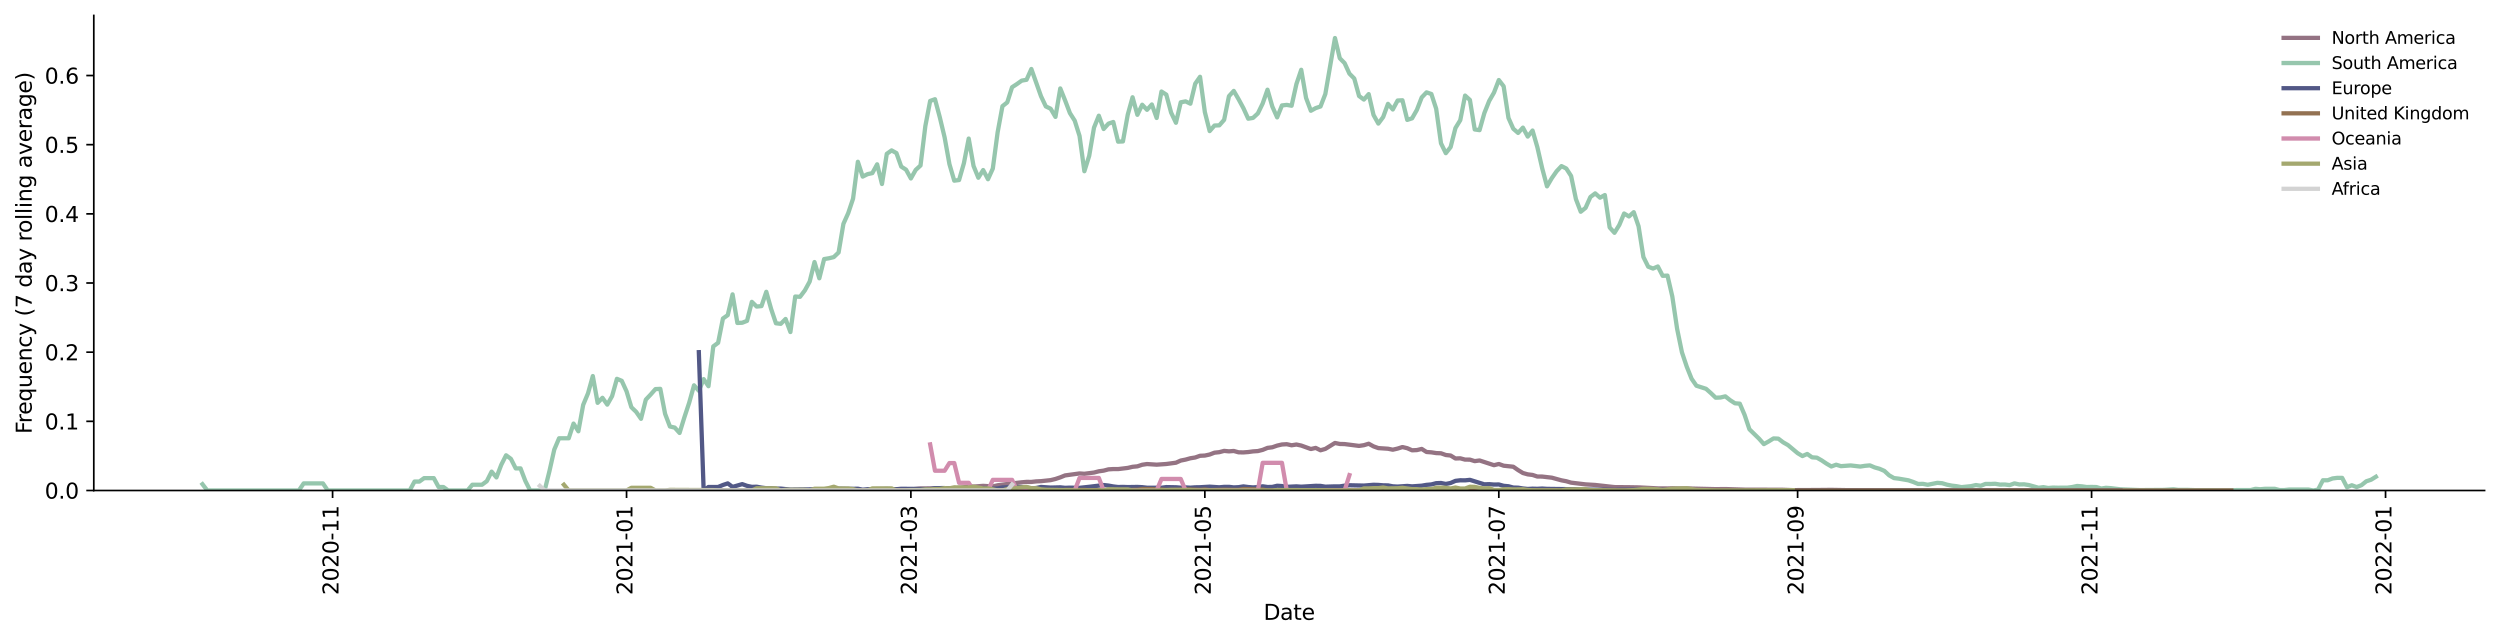 <?xml version="1.0" encoding="utf-8" standalone="no"?>
<!DOCTYPE svg PUBLIC "-//W3C//DTD SVG 1.1//EN"
  "http://www.w3.org/Graphics/SVG/1.1/DTD/svg11.dtd">
<svg height="298.621pt" version="1.1" viewBox="0 0 1166.981 298.621" width="1166.981pt" xmlns="http://www.w3.org/2000/svg" xmlns:xlink="http://www.w3.org/1999/xlink">
 <defs>
  <style type="text/css">*{stroke-linecap:butt;stroke-linejoin:round;}</style>
 </defs>
 <g id="figure_1">
  <g id="patch_1">
   <path d="M 0 298.621 
L 1166.981 298.621 
L 1166.981 0 
L 0 0 
z
" style="fill:#ffffff;"/>
  </g>
  <g id="axes_1">
   <g id="patch_2">
    <path d="M 43.781 228.96 
L 1159.781 228.96 
L 1159.781 7.2 
L 43.781 7.2 
z
" style="fill:#ffffff;"/>
   </g>
   <g id="matplotlib.axis_1">
    <g id="xtick_1">
     <g id="line2d_1">
      <defs>
       <path d="M 0 0 
L 0 3.5 
" id="mffbb70039f" style="stroke:#000000;stroke-width:0.8;"/>
      </defs>
      <g>
       <use style="stroke:#000000;stroke-width:0.8;" x="155.246" xlink:href="#mffbb70039f" y="228.96"/>
      </g>
     </g>
     <g id="text_1">
      <!-- 2020-11 -->
      <g transform="translate(158.006 277.743)rotate(-90)scale(0.1 -0.1)">
       <defs>
        <path d="M 1228 531 
L 3431 531 
L 3431 0 
L 469 0 
L 469 531 
Q 828 903 1448 1529 
Q 2069 2156 2228 2338 
Q 2531 2678 2651 2914 
Q 2772 3150 2772 3378 
Q 2772 3750 2511 3984 
Q 2250 4219 1831 4219 
Q 1534 4219 1204 4116 
Q 875 4013 500 3803 
L 500 4441 
Q 881 4594 1212 4672 
Q 1544 4750 1819 4750 
Q 2544 4750 2975 4387 
Q 3406 4025 3406 3419 
Q 3406 3131 3298 2873 
Q 3191 2616 2906 2266 
Q 2828 2175 2409 1742 
Q 1991 1309 1228 531 
z
" id="DejaVuSans-32" transform="scale(0.016)"/>
        <path d="M 2034 4250 
Q 1547 4250 1301 3770 
Q 1056 3291 1056 2328 
Q 1056 1369 1301 889 
Q 1547 409 2034 409 
Q 2525 409 2770 889 
Q 3016 1369 3016 2328 
Q 3016 3291 2770 3770 
Q 2525 4250 2034 4250 
z
M 2034 4750 
Q 2819 4750 3233 4129 
Q 3647 3509 3647 2328 
Q 3647 1150 3233 529 
Q 2819 -91 2034 -91 
Q 1250 -91 836 529 
Q 422 1150 422 2328 
Q 422 3509 836 4129 
Q 1250 4750 2034 4750 
z
" id="DejaVuSans-30" transform="scale(0.016)"/>
        <path d="M 313 2009 
L 1997 2009 
L 1997 1497 
L 313 1497 
L 313 2009 
z
" id="DejaVuSans-2d" transform="scale(0.016)"/>
        <path d="M 794 531 
L 1825 531 
L 1825 4091 
L 703 3866 
L 703 4441 
L 1819 4666 
L 2450 4666 
L 2450 531 
L 3481 531 
L 3481 0 
L 794 0 
L 794 531 
z
" id="DejaVuSans-31" transform="scale(0.016)"/>
       </defs>
       <use xlink:href="#DejaVuSans-32"/>
       <use x="63.623" xlink:href="#DejaVuSans-30"/>
       <use x="127.246" xlink:href="#DejaVuSans-32"/>
       <use x="190.869" xlink:href="#DejaVuSans-30"/>
       <use x="254.492" xlink:href="#DejaVuSans-2d"/>
       <use x="290.576" xlink:href="#DejaVuSans-31"/>
       <use x="354.199" xlink:href="#DejaVuSans-31"/>
      </g>
     </g>
    </g>
    <g id="xtick_2">
     <g id="line2d_2">
      <g>
       <use style="stroke:#000000;stroke-width:0.8;" x="292.469" xlink:href="#mffbb70039f" y="228.96"/>
      </g>
     </g>
     <g id="text_2">
      <!-- 2021-01 -->
      <g transform="translate(295.228 277.743)rotate(-90)scale(0.1 -0.1)">
       <use xlink:href="#DejaVuSans-32"/>
       <use x="63.623" xlink:href="#DejaVuSans-30"/>
       <use x="127.246" xlink:href="#DejaVuSans-32"/>
       <use x="190.869" xlink:href="#DejaVuSans-31"/>
       <use x="254.492" xlink:href="#DejaVuSans-2d"/>
       <use x="290.576" xlink:href="#DejaVuSans-30"/>
       <use x="354.199" xlink:href="#DejaVuSans-31"/>
      </g>
     </g>
    </g>
    <g id="xtick_3">
     <g id="line2d_3">
      <g>
       <use style="stroke:#000000;stroke-width:0.8;" x="425.192" xlink:href="#mffbb70039f" y="228.96"/>
      </g>
     </g>
     <g id="text_3">
      <!-- 2021-03 -->
      <g transform="translate(427.951 277.743)rotate(-90)scale(0.1 -0.1)">
       <defs>
        <path d="M 2597 2516 
Q 3050 2419 3304 2112 
Q 3559 1806 3559 1356 
Q 3559 666 3084 287 
Q 2609 -91 1734 -91 
Q 1441 -91 1130 -33 
Q 819 25 488 141 
L 488 750 
Q 750 597 1062 519 
Q 1375 441 1716 441 
Q 2309 441 2620 675 
Q 2931 909 2931 1356 
Q 2931 1769 2642 2001 
Q 2353 2234 1838 2234 
L 1294 2234 
L 1294 2753 
L 1863 2753 
Q 2328 2753 2575 2939 
Q 2822 3125 2822 3475 
Q 2822 3834 2567 4026 
Q 2313 4219 1838 4219 
Q 1578 4219 1281 4162 
Q 984 4106 628 3988 
L 628 4550 
Q 988 4650 1302 4700 
Q 1616 4750 1894 4750 
Q 2613 4750 3031 4423 
Q 3450 4097 3450 3541 
Q 3450 3153 3228 2886 
Q 3006 2619 2597 2516 
z
" id="DejaVuSans-33" transform="scale(0.016)"/>
       </defs>
       <use xlink:href="#DejaVuSans-32"/>
       <use x="63.623" xlink:href="#DejaVuSans-30"/>
       <use x="127.246" xlink:href="#DejaVuSans-32"/>
       <use x="190.869" xlink:href="#DejaVuSans-31"/>
       <use x="254.492" xlink:href="#DejaVuSans-2d"/>
       <use x="290.576" xlink:href="#DejaVuSans-30"/>
       <use x="354.199" xlink:href="#DejaVuSans-33"/>
      </g>
     </g>
    </g>
    <g id="xtick_4">
     <g id="line2d_4">
      <g>
       <use style="stroke:#000000;stroke-width:0.8;" x="562.414" xlink:href="#mffbb70039f" y="228.96"/>
      </g>
     </g>
     <g id="text_4">
      <!-- 2021-05 -->
      <g transform="translate(565.174 277.743)rotate(-90)scale(0.1 -0.1)">
       <defs>
        <path d="M 691 4666 
L 3169 4666 
L 3169 4134 
L 1269 4134 
L 1269 2991 
Q 1406 3038 1543 3061 
Q 1681 3084 1819 3084 
Q 2600 3084 3056 2656 
Q 3513 2228 3513 1497 
Q 3513 744 3044 326 
Q 2575 -91 1722 -91 
Q 1428 -91 1123 -41 
Q 819 9 494 109 
L 494 744 
Q 775 591 1075 516 
Q 1375 441 1709 441 
Q 2250 441 2565 725 
Q 2881 1009 2881 1497 
Q 2881 1984 2565 2268 
Q 2250 2553 1709 2553 
Q 1456 2553 1204 2497 
Q 953 2441 691 2322 
L 691 4666 
z
" id="DejaVuSans-35" transform="scale(0.016)"/>
       </defs>
       <use xlink:href="#DejaVuSans-32"/>
       <use x="63.623" xlink:href="#DejaVuSans-30"/>
       <use x="127.246" xlink:href="#DejaVuSans-32"/>
       <use x="190.869" xlink:href="#DejaVuSans-31"/>
       <use x="254.492" xlink:href="#DejaVuSans-2d"/>
       <use x="290.576" xlink:href="#DejaVuSans-30"/>
       <use x="354.199" xlink:href="#DejaVuSans-35"/>
      </g>
     </g>
    </g>
    <g id="xtick_5">
     <g id="line2d_5">
      <g>
       <use style="stroke:#000000;stroke-width:0.8;" x="699.637" xlink:href="#mffbb70039f" y="228.96"/>
      </g>
     </g>
     <g id="text_5">
      <!-- 2021-07 -->
      <g transform="translate(702.396 277.743)rotate(-90)scale(0.1 -0.1)">
       <defs>
        <path d="M 525 4666 
L 3525 4666 
L 3525 4397 
L 1831 0 
L 1172 0 
L 2766 4134 
L 525 4134 
L 525 4666 
z
" id="DejaVuSans-37" transform="scale(0.016)"/>
       </defs>
       <use xlink:href="#DejaVuSans-32"/>
       <use x="63.623" xlink:href="#DejaVuSans-30"/>
       <use x="127.246" xlink:href="#DejaVuSans-32"/>
       <use x="190.869" xlink:href="#DejaVuSans-31"/>
       <use x="254.492" xlink:href="#DejaVuSans-2d"/>
       <use x="290.576" xlink:href="#DejaVuSans-30"/>
       <use x="354.199" xlink:href="#DejaVuSans-37"/>
      </g>
     </g>
    </g>
    <g id="xtick_6">
     <g id="line2d_6">
      <g>
       <use style="stroke:#000000;stroke-width:0.8;" x="839.108" xlink:href="#mffbb70039f" y="228.96"/>
      </g>
     </g>
     <g id="text_6">
      <!-- 2021-09 -->
      <g transform="translate(841.868 277.743)rotate(-90)scale(0.1 -0.1)">
       <defs>
        <path d="M 703 97 
L 703 672 
Q 941 559 1184 500 
Q 1428 441 1663 441 
Q 2288 441 2617 861 
Q 2947 1281 2994 2138 
Q 2813 1869 2534 1725 
Q 2256 1581 1919 1581 
Q 1219 1581 811 2004 
Q 403 2428 403 3163 
Q 403 3881 828 4315 
Q 1253 4750 1959 4750 
Q 2769 4750 3195 4129 
Q 3622 3509 3622 2328 
Q 3622 1225 3098 567 
Q 2575 -91 1691 -91 
Q 1453 -91 1209 -44 
Q 966 3 703 97 
z
M 1959 2075 
Q 2384 2075 2632 2365 
Q 2881 2656 2881 3163 
Q 2881 3666 2632 3958 
Q 2384 4250 1959 4250 
Q 1534 4250 1286 3958 
Q 1038 3666 1038 3163 
Q 1038 2656 1286 2365 
Q 1534 2075 1959 2075 
z
" id="DejaVuSans-39" transform="scale(0.016)"/>
       </defs>
       <use xlink:href="#DejaVuSans-32"/>
       <use x="63.623" xlink:href="#DejaVuSans-30"/>
       <use x="127.246" xlink:href="#DejaVuSans-32"/>
       <use x="190.869" xlink:href="#DejaVuSans-31"/>
       <use x="254.492" xlink:href="#DejaVuSans-2d"/>
       <use x="290.576" xlink:href="#DejaVuSans-30"/>
       <use x="354.199" xlink:href="#DejaVuSans-39"/>
      </g>
     </g>
    </g>
    <g id="xtick_7">
     <g id="line2d_7">
      <g>
       <use style="stroke:#000000;stroke-width:0.8;" x="976.331" xlink:href="#mffbb70039f" y="228.96"/>
      </g>
     </g>
     <g id="text_7">
      <!-- 2021-11 -->
      <g transform="translate(979.09 277.743)rotate(-90)scale(0.1 -0.1)">
       <use xlink:href="#DejaVuSans-32"/>
       <use x="63.623" xlink:href="#DejaVuSans-30"/>
       <use x="127.246" xlink:href="#DejaVuSans-32"/>
       <use x="190.869" xlink:href="#DejaVuSans-31"/>
       <use x="254.492" xlink:href="#DejaVuSans-2d"/>
       <use x="290.576" xlink:href="#DejaVuSans-31"/>
       <use x="354.199" xlink:href="#DejaVuSans-31"/>
      </g>
     </g>
    </g>
    <g id="xtick_8">
     <g id="line2d_8">
      <g>
       <use style="stroke:#000000;stroke-width:0.8;" x="1113.553" xlink:href="#mffbb70039f" y="228.96"/>
      </g>
     </g>
     <g id="text_8">
      <!-- 2022-01 -->
      <g transform="translate(1116.312 277.743)rotate(-90)scale(0.1 -0.1)">
       <use xlink:href="#DejaVuSans-32"/>
       <use x="63.623" xlink:href="#DejaVuSans-30"/>
       <use x="127.246" xlink:href="#DejaVuSans-32"/>
       <use x="190.869" xlink:href="#DejaVuSans-32"/>
       <use x="254.492" xlink:href="#DejaVuSans-2d"/>
       <use x="290.576" xlink:href="#DejaVuSans-30"/>
       <use x="354.199" xlink:href="#DejaVuSans-31"/>
      </g>
     </g>
    </g>
    <g id="text_9">
     <!-- Date -->
     <g transform="translate(589.83 289.341)scale(0.1 -0.1)">
      <defs>
       <path d="M 1259 4147 
L 1259 519 
L 2022 519 
Q 2988 519 3436 956 
Q 3884 1394 3884 2338 
Q 3884 3275 3436 3711 
Q 2988 4147 2022 4147 
L 1259 4147 
z
M 628 4666 
L 1925 4666 
Q 3281 4666 3915 4102 
Q 4550 3538 4550 2338 
Q 4550 1131 3912 565 
Q 3275 0 1925 0 
L 628 0 
L 628 4666 
z
" id="DejaVuSans-44" transform="scale(0.016)"/>
       <path d="M 2194 1759 
Q 1497 1759 1228 1600 
Q 959 1441 959 1056 
Q 959 750 1161 570 
Q 1363 391 1709 391 
Q 2188 391 2477 730 
Q 2766 1069 2766 1631 
L 2766 1759 
L 2194 1759 
z
M 3341 1997 
L 3341 0 
L 2766 0 
L 2766 531 
Q 2569 213 2275 61 
Q 1981 -91 1556 -91 
Q 1019 -91 701 211 
Q 384 513 384 1019 
Q 384 1609 779 1909 
Q 1175 2209 1959 2209 
L 2766 2209 
L 2766 2266 
Q 2766 2663 2505 2880 
Q 2244 3097 1772 3097 
Q 1472 3097 1187 3025 
Q 903 2953 641 2809 
L 641 3341 
Q 956 3463 1253 3523 
Q 1550 3584 1831 3584 
Q 2591 3584 2966 3190 
Q 3341 2797 3341 1997 
z
" id="DejaVuSans-61" transform="scale(0.016)"/>
       <path d="M 1172 4494 
L 1172 3500 
L 2356 3500 
L 2356 3053 
L 1172 3053 
L 1172 1153 
Q 1172 725 1289 603 
Q 1406 481 1766 481 
L 2356 481 
L 2356 0 
L 1766 0 
Q 1100 0 847 248 
Q 594 497 594 1153 
L 594 3053 
L 172 3053 
L 172 3500 
L 594 3500 
L 594 4494 
L 1172 4494 
z
" id="DejaVuSans-74" transform="scale(0.016)"/>
       <path d="M 3597 1894 
L 3597 1613 
L 953 1613 
Q 991 1019 1311 708 
Q 1631 397 2203 397 
Q 2534 397 2845 478 
Q 3156 559 3463 722 
L 3463 178 
Q 3153 47 2828 -22 
Q 2503 -91 2169 -91 
Q 1331 -91 842 396 
Q 353 884 353 1716 
Q 353 2575 817 3079 
Q 1281 3584 2069 3584 
Q 2775 3584 3186 3129 
Q 3597 2675 3597 1894 
z
M 3022 2063 
Q 3016 2534 2758 2815 
Q 2500 3097 2075 3097 
Q 1594 3097 1305 2825 
Q 1016 2553 972 2059 
L 3022 2063 
z
" id="DejaVuSans-65" transform="scale(0.016)"/>
      </defs>
      <use xlink:href="#DejaVuSans-44"/>
      <use x="77.002" xlink:href="#DejaVuSans-61"/>
      <use x="138.281" xlink:href="#DejaVuSans-74"/>
      <use x="177.49" xlink:href="#DejaVuSans-65"/>
     </g>
    </g>
   </g>
   <g id="matplotlib.axis_2">
    <g id="ytick_1">
     <g id="line2d_9">
      <defs>
       <path d="M 0 0 
L -3.5 0 
" id="mfeb41eaa69" style="stroke:#000000;stroke-width:0.8;"/>
      </defs>
      <g>
       <use style="stroke:#000000;stroke-width:0.8;" x="43.781" xlink:href="#mfeb41eaa69" y="228.96"/>
      </g>
     </g>
     <g id="text_10">
      <!-- 0.0 -->
      <g transform="translate(20.878 232.759)scale(0.1 -0.1)">
       <defs>
        <path d="M 684 794 
L 1344 794 
L 1344 0 
L 684 0 
L 684 794 
z
" id="DejaVuSans-2e" transform="scale(0.016)"/>
       </defs>
       <use xlink:href="#DejaVuSans-30"/>
       <use x="63.623" xlink:href="#DejaVuSans-2e"/>
       <use x="95.41" xlink:href="#DejaVuSans-30"/>
      </g>
     </g>
    </g>
    <g id="ytick_2">
     <g id="line2d_10">
      <g>
       <use style="stroke:#000000;stroke-width:0.8;" x="43.781" xlink:href="#mfeb41eaa69" y="196.676"/>
      </g>
     </g>
     <g id="text_11">
      <!-- 0.1 -->
      <g transform="translate(20.878 200.475)scale(0.1 -0.1)">
       <use xlink:href="#DejaVuSans-30"/>
       <use x="63.623" xlink:href="#DejaVuSans-2e"/>
       <use x="95.41" xlink:href="#DejaVuSans-31"/>
      </g>
     </g>
    </g>
    <g id="ytick_3">
     <g id="line2d_11">
      <g>
       <use style="stroke:#000000;stroke-width:0.8;" x="43.781" xlink:href="#mfeb41eaa69" y="164.391"/>
      </g>
     </g>
     <g id="text_12">
      <!-- 0.2 -->
      <g transform="translate(20.878 168.19)scale(0.1 -0.1)">
       <use xlink:href="#DejaVuSans-30"/>
       <use x="63.623" xlink:href="#DejaVuSans-2e"/>
       <use x="95.41" xlink:href="#DejaVuSans-32"/>
      </g>
     </g>
    </g>
    <g id="ytick_4">
     <g id="line2d_12">
      <g>
       <use style="stroke:#000000;stroke-width:0.8;" x="43.781" xlink:href="#mfeb41eaa69" y="132.107"/>
      </g>
     </g>
     <g id="text_13">
      <!-- 0.3 -->
      <g transform="translate(20.878 135.906)scale(0.1 -0.1)">
       <use xlink:href="#DejaVuSans-30"/>
       <use x="63.623" xlink:href="#DejaVuSans-2e"/>
       <use x="95.41" xlink:href="#DejaVuSans-33"/>
      </g>
     </g>
    </g>
    <g id="ytick_5">
     <g id="line2d_13">
      <g>
       <use style="stroke:#000000;stroke-width:0.8;" x="43.781" xlink:href="#mfeb41eaa69" y="99.822"/>
      </g>
     </g>
     <g id="text_14">
      <!-- 0.4 -->
      <g transform="translate(20.878 103.622)scale(0.1 -0.1)">
       <defs>
        <path d="M 2419 4116 
L 825 1625 
L 2419 1625 
L 2419 4116 
z
M 2253 4666 
L 3047 4666 
L 3047 1625 
L 3713 1625 
L 3713 1100 
L 3047 1100 
L 3047 0 
L 2419 0 
L 2419 1100 
L 313 1100 
L 313 1709 
L 2253 4666 
z
" id="DejaVuSans-34" transform="scale(0.016)"/>
       </defs>
       <use xlink:href="#DejaVuSans-30"/>
       <use x="63.623" xlink:href="#DejaVuSans-2e"/>
       <use x="95.41" xlink:href="#DejaVuSans-34"/>
      </g>
     </g>
    </g>
    <g id="ytick_6">
     <g id="line2d_14">
      <g>
       <use style="stroke:#000000;stroke-width:0.8;" x="43.781" xlink:href="#mfeb41eaa69" y="67.538"/>
      </g>
     </g>
     <g id="text_15">
      <!-- 0.5 -->
      <g transform="translate(20.878 71.337)scale(0.1 -0.1)">
       <use xlink:href="#DejaVuSans-30"/>
       <use x="63.623" xlink:href="#DejaVuSans-2e"/>
       <use x="95.41" xlink:href="#DejaVuSans-35"/>
      </g>
     </g>
    </g>
    <g id="ytick_7">
     <g id="line2d_15">
      <g>
       <use style="stroke:#000000;stroke-width:0.8;" x="43.781" xlink:href="#mfeb41eaa69" y="35.254"/>
      </g>
     </g>
     <g id="text_16">
      <!-- 0.6 -->
      <g transform="translate(20.878 39.053)scale(0.1 -0.1)">
       <defs>
        <path d="M 2113 2584 
Q 1688 2584 1439 2293 
Q 1191 2003 1191 1497 
Q 1191 994 1439 701 
Q 1688 409 2113 409 
Q 2538 409 2786 701 
Q 3034 994 3034 1497 
Q 3034 2003 2786 2293 
Q 2538 2584 2113 2584 
z
M 3366 4563 
L 3366 3988 
Q 3128 4100 2886 4159 
Q 2644 4219 2406 4219 
Q 1781 4219 1451 3797 
Q 1122 3375 1075 2522 
Q 1259 2794 1537 2939 
Q 1816 3084 2150 3084 
Q 2853 3084 3261 2657 
Q 3669 2231 3669 1497 
Q 3669 778 3244 343 
Q 2819 -91 2113 -91 
Q 1303 -91 875 529 
Q 447 1150 447 2328 
Q 447 3434 972 4092 
Q 1497 4750 2381 4750 
Q 2619 4750 2861 4703 
Q 3103 4656 3366 4563 
z
" id="DejaVuSans-36" transform="scale(0.016)"/>
       </defs>
       <use xlink:href="#DejaVuSans-30"/>
       <use x="63.623" xlink:href="#DejaVuSans-2e"/>
       <use x="95.41" xlink:href="#DejaVuSans-36"/>
      </g>
     </g>
    </g>
    <g id="text_17">
     <!-- Frequency (7 day rolling average) -->
     <g transform="translate(14.798 202.529)rotate(-90)scale(0.1 -0.1)">
      <defs>
       <path d="M 628 4666 
L 3309 4666 
L 3309 4134 
L 1259 4134 
L 1259 2759 
L 3109 2759 
L 3109 2228 
L 1259 2228 
L 1259 0 
L 628 0 
L 628 4666 
z
" id="DejaVuSans-46" transform="scale(0.016)"/>
       <path d="M 2631 2963 
Q 2534 3019 2420 3045 
Q 2306 3072 2169 3072 
Q 1681 3072 1420 2755 
Q 1159 2438 1159 1844 
L 1159 0 
L 581 0 
L 581 3500 
L 1159 3500 
L 1159 2956 
Q 1341 3275 1631 3429 
Q 1922 3584 2338 3584 
Q 2397 3584 2469 3576 
Q 2541 3569 2628 3553 
L 2631 2963 
z
" id="DejaVuSans-72" transform="scale(0.016)"/>
       <path d="M 947 1747 
Q 947 1113 1208 752 
Q 1469 391 1925 391 
Q 2381 391 2643 752 
Q 2906 1113 2906 1747 
Q 2906 2381 2643 2742 
Q 2381 3103 1925 3103 
Q 1469 3103 1208 2742 
Q 947 2381 947 1747 
z
M 2906 525 
Q 2725 213 2448 61 
Q 2172 -91 1784 -91 
Q 1150 -91 751 415 
Q 353 922 353 1747 
Q 353 2572 751 3078 
Q 1150 3584 1784 3584 
Q 2172 3584 2448 3432 
Q 2725 3281 2906 2969 
L 2906 3500 
L 3481 3500 
L 3481 -1331 
L 2906 -1331 
L 2906 525 
z
" id="DejaVuSans-71" transform="scale(0.016)"/>
       <path d="M 544 1381 
L 544 3500 
L 1119 3500 
L 1119 1403 
Q 1119 906 1312 657 
Q 1506 409 1894 409 
Q 2359 409 2629 706 
Q 2900 1003 2900 1516 
L 2900 3500 
L 3475 3500 
L 3475 0 
L 2900 0 
L 2900 538 
Q 2691 219 2414 64 
Q 2138 -91 1772 -91 
Q 1169 -91 856 284 
Q 544 659 544 1381 
z
M 1991 3584 
L 1991 3584 
z
" id="DejaVuSans-75" transform="scale(0.016)"/>
       <path d="M 3513 2113 
L 3513 0 
L 2938 0 
L 2938 2094 
Q 2938 2591 2744 2837 
Q 2550 3084 2163 3084 
Q 1697 3084 1428 2787 
Q 1159 2491 1159 1978 
L 1159 0 
L 581 0 
L 581 3500 
L 1159 3500 
L 1159 2956 
Q 1366 3272 1645 3428 
Q 1925 3584 2291 3584 
Q 2894 3584 3203 3211 
Q 3513 2838 3513 2113 
z
" id="DejaVuSans-6e" transform="scale(0.016)"/>
       <path d="M 3122 3366 
L 3122 2828 
Q 2878 2963 2633 3030 
Q 2388 3097 2138 3097 
Q 1578 3097 1268 2742 
Q 959 2388 959 1747 
Q 959 1106 1268 751 
Q 1578 397 2138 397 
Q 2388 397 2633 464 
Q 2878 531 3122 666 
L 3122 134 
Q 2881 22 2623 -34 
Q 2366 -91 2075 -91 
Q 1284 -91 818 406 
Q 353 903 353 1747 
Q 353 2603 823 3093 
Q 1294 3584 2113 3584 
Q 2378 3584 2631 3529 
Q 2884 3475 3122 3366 
z
" id="DejaVuSans-63" transform="scale(0.016)"/>
       <path d="M 2059 -325 
Q 1816 -950 1584 -1140 
Q 1353 -1331 966 -1331 
L 506 -1331 
L 506 -850 
L 844 -850 
Q 1081 -850 1212 -737 
Q 1344 -625 1503 -206 
L 1606 56 
L 191 3500 
L 800 3500 
L 1894 763 
L 2988 3500 
L 3597 3500 
L 2059 -325 
z
" id="DejaVuSans-79" transform="scale(0.016)"/>
       <path id="DejaVuSans-20" transform="scale(0.016)"/>
       <path d="M 1984 4856 
Q 1566 4138 1362 3434 
Q 1159 2731 1159 2009 
Q 1159 1288 1364 580 
Q 1569 -128 1984 -844 
L 1484 -844 
Q 1016 -109 783 600 
Q 550 1309 550 2009 
Q 550 2706 781 3412 
Q 1013 4119 1484 4856 
L 1984 4856 
z
" id="DejaVuSans-28" transform="scale(0.016)"/>
       <path d="M 2906 2969 
L 2906 4863 
L 3481 4863 
L 3481 0 
L 2906 0 
L 2906 525 
Q 2725 213 2448 61 
Q 2172 -91 1784 -91 
Q 1150 -91 751 415 
Q 353 922 353 1747 
Q 353 2572 751 3078 
Q 1150 3584 1784 3584 
Q 2172 3584 2448 3432 
Q 2725 3281 2906 2969 
z
M 947 1747 
Q 947 1113 1208 752 
Q 1469 391 1925 391 
Q 2381 391 2643 752 
Q 2906 1113 2906 1747 
Q 2906 2381 2643 2742 
Q 2381 3103 1925 3103 
Q 1469 3103 1208 2742 
Q 947 2381 947 1747 
z
" id="DejaVuSans-64" transform="scale(0.016)"/>
       <path d="M 1959 3097 
Q 1497 3097 1228 2736 
Q 959 2375 959 1747 
Q 959 1119 1226 758 
Q 1494 397 1959 397 
Q 2419 397 2687 759 
Q 2956 1122 2956 1747 
Q 2956 2369 2687 2733 
Q 2419 3097 1959 3097 
z
M 1959 3584 
Q 2709 3584 3137 3096 
Q 3566 2609 3566 1747 
Q 3566 888 3137 398 
Q 2709 -91 1959 -91 
Q 1206 -91 779 398 
Q 353 888 353 1747 
Q 353 2609 779 3096 
Q 1206 3584 1959 3584 
z
" id="DejaVuSans-6f" transform="scale(0.016)"/>
       <path d="M 603 4863 
L 1178 4863 
L 1178 0 
L 603 0 
L 603 4863 
z
" id="DejaVuSans-6c" transform="scale(0.016)"/>
       <path d="M 603 3500 
L 1178 3500 
L 1178 0 
L 603 0 
L 603 3500 
z
M 603 4863 
L 1178 4863 
L 1178 4134 
L 603 4134 
L 603 4863 
z
" id="DejaVuSans-69" transform="scale(0.016)"/>
       <path d="M 2906 1791 
Q 2906 2416 2648 2759 
Q 2391 3103 1925 3103 
Q 1463 3103 1205 2759 
Q 947 2416 947 1791 
Q 947 1169 1205 825 
Q 1463 481 1925 481 
Q 2391 481 2648 825 
Q 2906 1169 2906 1791 
z
M 3481 434 
Q 3481 -459 3084 -895 
Q 2688 -1331 1869 -1331 
Q 1566 -1331 1297 -1286 
Q 1028 -1241 775 -1147 
L 775 -588 
Q 1028 -725 1275 -790 
Q 1522 -856 1778 -856 
Q 2344 -856 2625 -561 
Q 2906 -266 2906 331 
L 2906 616 
Q 2728 306 2450 153 
Q 2172 0 1784 0 
Q 1141 0 747 490 
Q 353 981 353 1791 
Q 353 2603 747 3093 
Q 1141 3584 1784 3584 
Q 2172 3584 2450 3431 
Q 2728 3278 2906 2969 
L 2906 3500 
L 3481 3500 
L 3481 434 
z
" id="DejaVuSans-67" transform="scale(0.016)"/>
       <path d="M 191 3500 
L 800 3500 
L 1894 563 
L 2988 3500 
L 3597 3500 
L 2284 0 
L 1503 0 
L 191 3500 
z
" id="DejaVuSans-76" transform="scale(0.016)"/>
       <path d="M 513 4856 
L 1013 4856 
Q 1481 4119 1714 3412 
Q 1947 2706 1947 2009 
Q 1947 1309 1714 600 
Q 1481 -109 1013 -844 
L 513 -844 
Q 928 -128 1133 580 
Q 1338 1288 1338 2009 
Q 1338 2731 1133 3434 
Q 928 4138 513 4856 
z
" id="DejaVuSans-29" transform="scale(0.016)"/>
      </defs>
      <use xlink:href="#DejaVuSans-46"/>
      <use x="50.27" xlink:href="#DejaVuSans-72"/>
      <use x="89.133" xlink:href="#DejaVuSans-65"/>
      <use x="150.656" xlink:href="#DejaVuSans-71"/>
      <use x="214.133" xlink:href="#DejaVuSans-75"/>
      <use x="277.512" xlink:href="#DejaVuSans-65"/>
      <use x="339.035" xlink:href="#DejaVuSans-6e"/>
      <use x="402.414" xlink:href="#DejaVuSans-63"/>
      <use x="457.395" xlink:href="#DejaVuSans-79"/>
      <use x="516.574" xlink:href="#DejaVuSans-20"/>
      <use x="548.361" xlink:href="#DejaVuSans-28"/>
      <use x="587.375" xlink:href="#DejaVuSans-37"/>
      <use x="650.998" xlink:href="#DejaVuSans-20"/>
      <use x="682.785" xlink:href="#DejaVuSans-64"/>
      <use x="746.262" xlink:href="#DejaVuSans-61"/>
      <use x="807.541" xlink:href="#DejaVuSans-79"/>
      <use x="866.721" xlink:href="#DejaVuSans-20"/>
      <use x="898.508" xlink:href="#DejaVuSans-72"/>
      <use x="937.371" xlink:href="#DejaVuSans-6f"/>
      <use x="998.553" xlink:href="#DejaVuSans-6c"/>
      <use x="1026.336" xlink:href="#DejaVuSans-6c"/>
      <use x="1054.119" xlink:href="#DejaVuSans-69"/>
      <use x="1081.902" xlink:href="#DejaVuSans-6e"/>
      <use x="1145.281" xlink:href="#DejaVuSans-67"/>
      <use x="1208.758" xlink:href="#DejaVuSans-20"/>
      <use x="1240.545" xlink:href="#DejaVuSans-61"/>
      <use x="1301.824" xlink:href="#DejaVuSans-76"/>
      <use x="1361.004" xlink:href="#DejaVuSans-65"/>
      <use x="1422.527" xlink:href="#DejaVuSans-72"/>
      <use x="1463.641" xlink:href="#DejaVuSans-61"/>
      <use x="1524.92" xlink:href="#DejaVuSans-67"/>
      <use x="1588.396" xlink:href="#DejaVuSans-65"/>
      <use x="1649.92" xlink:href="#DejaVuSans-29"/>
     </g>
    </g>
   </g>
   <g id="line2d_16">
    <path clip-path="url(#p62549fa53f)" d="M 319.463 228.878 
L 326.212 228.96 
L 330.711 228.868 
L 337.46 228.81 
L 341.959 228.902 
L 350.957 228.936 
L 359.955 228.911 
L 368.953 228.937 
L 384.7 228.777 
L 391.449 228.864 
L 395.948 228.827 
L 411.695 228.736 
L 416.194 228.468 
L 425.192 228.408 
L 429.691 228.023 
L 436.44 227.972 
L 440.939 228.145 
L 443.188 228.01 
L 445.438 228.011 
L 449.937 227.454 
L 452.186 227.057 
L 454.436 227.14 
L 458.935 226.792 
L 463.434 227.07 
L 465.684 226.525 
L 470.183 225.934 
L 476.931 225.132 
L 479.181 224.939 
L 481.431 224.962 
L 483.68 224.711 
L 485.93 224.603 
L 490.429 224.126 
L 492.678 223.582 
L 494.928 222.827 
L 497.177 221.921 
L 503.926 220.998 
L 506.176 221.156 
L 510.675 220.581 
L 512.924 219.997 
L 515.174 219.687 
L 517.423 219.093 
L 519.673 218.951 
L 521.922 218.965 
L 526.421 218.422 
L 528.671 217.9 
L 530.921 217.685 
L 533.17 216.942 
L 535.42 216.61 
L 539.919 216.904 
L 544.418 216.591 
L 548.917 215.989 
L 551.166 214.981 
L 553.416 214.537 
L 555.666 213.913 
L 557.915 213.552 
L 560.165 212.757 
L 562.414 212.654 
L 564.664 212.164 
L 566.913 211.308 
L 569.163 211.069 
L 571.412 210.471 
L 573.662 210.689 
L 575.911 210.511 
L 578.161 211.136 
L 580.411 211.18 
L 582.66 211.011 
L 584.91 210.704 
L 587.159 210.558 
L 589.409 209.997 
L 591.658 209.075 
L 593.908 208.783 
L 596.157 208.003 
L 598.407 207.482 
L 600.656 207.353 
L 602.906 207.853 
L 605.156 207.494 
L 607.405 207.98 
L 611.904 209.601 
L 614.154 209.083 
L 616.403 210.187 
L 618.653 209.545 
L 623.152 206.771 
L 625.401 207.237 
L 627.651 207.291 
L 634.4 208.148 
L 636.649 207.812 
L 638.899 207.129 
L 641.148 208.37 
L 643.398 209.169 
L 647.897 209.466 
L 650.146 209.919 
L 652.396 209.397 
L 654.646 208.679 
L 656.895 209.216 
L 659.145 210.197 
L 661.394 210.094 
L 663.644 209.553 
L 665.893 210.984 
L 668.143 211.145 
L 670.392 211.498 
L 672.642 211.589 
L 674.892 212.394 
L 677.141 212.633 
L 679.391 214.019 
L 681.64 213.939 
L 683.89 214.546 
L 686.139 214.554 
L 688.389 215.256 
L 690.638 214.945 
L 697.387 217.147 
L 699.637 216.582 
L 701.886 217.393 
L 706.385 217.863 
L 708.635 219.435 
L 710.884 220.8 
L 713.134 221.429 
L 715.383 221.704 
L 717.633 222.443 
L 719.882 222.458 
L 724.382 222.98 
L 728.881 224.218 
L 731.13 224.639 
L 733.38 225.299 
L 740.128 226.103 
L 744.627 226.374 
L 753.626 227.375 
L 760.374 227.43 
L 764.873 227.511 
L 773.872 227.973 
L 778.371 228.002 
L 780.62 227.935 
L 782.87 228 
L 787.369 228 
L 800.866 228.332 
L 805.365 228.284 
L 814.363 228.562 
L 825.611 228.594 
L 832.36 228.623 
L 836.859 228.788 
L 848.107 228.734 
L 854.855 228.667 
L 861.604 228.784 
L 879.6 228.861 
L 1061.814 228.953 
L 1061.814 228.953 
" style="fill:none;stroke:#947383;stroke-linecap:square;stroke-width:2;"/>
   </g>
   <g id="line2d_17">
    <path clip-path="url(#p62549fa53f)" d="M 94.509 226.025 
L 96.758 228.96 
L 139.499 228.96 
L 141.749 225.649 
L 150.747 225.649 
L 152.997 228.96 
L 191.239 228.96 
L 193.489 224.794 
L 195.738 224.794 
L 197.988 223.18 
L 202.487 223.18 
L 204.736 227.346 
L 206.986 227.346 
L 209.235 228.96 
L 218.234 228.96 
L 220.483 226.27 
L 224.982 226.27 
L 227.232 224.614 
L 229.481 220.161 
L 231.731 222.851 
L 233.98 216.981 
L 236.23 212.528 
L 238.479 214.184 
L 240.729 218.637 
L 242.979 218.637 
L 245.228 224.507 
L 247.478 228.96 
L 254.226 228.96 
L 256.476 219.92 
L 258.725 209.876 
L 260.975 204.584 
L 265.474 204.584 
L 267.724 197.73 
L 269.973 201.317 
L 272.223 189 
L 274.472 183.619 
L 276.722 175.548 
L 278.971 188.043 
L 281.221 185.695 
L 283.47 188.872 
L 285.72 184.907 
L 287.97 176.836 
L 290.219 177.751 
L 292.469 182.682 
L 294.718 190.096 
L 296.968 192.268 
L 299.217 195.496 
L 301.467 186.545 
L 303.716 184.171 
L 305.966 181.624 
L 308.215 181.516 
L 310.465 193.188 
L 312.715 199.087 
L 314.964 199.596 
L 317.214 202.1 
L 319.463 194.802 
L 321.713 187.973 
L 323.962 179.866 
L 326.212 182.417 
L 328.461 176.982 
L 330.711 180.274 
L 332.96 161.697 
L 335.21 160.017 
L 337.46 148.678 
L 339.709 147.102 
L 341.959 137.406 
L 344.208 150.76 
L 346.458 150.653 
L 348.707 149.779 
L 350.957 140.913 
L 353.206 143.099 
L 355.456 142.879 
L 357.705 136.217 
L 359.955 144.22 
L 362.205 150.901 
L 364.454 151.166 
L 366.704 148.897 
L 368.953 154.987 
L 371.203 138.432 
L 373.452 138.548 
L 375.702 135.559 
L 377.951 131.441 
L 380.201 122.331 
L 382.45 129.9 
L 384.7 120.932 
L 386.95 120.558 
L 389.199 120.013 
L 391.449 117.86 
L 393.698 104.495 
L 395.948 99.473 
L 398.197 92.74 
L 400.447 75.522 
L 402.696 82.431 
L 404.946 81.299 
L 407.195 80.811 
L 409.445 76.706 
L 411.695 85.885 
L 413.944 71.801 
L 416.194 70.204 
L 418.443 71.451 
L 420.693 77.771 
L 422.942 79.209 
L 425.192 83.298 
L 427.441 79.321 
L 429.691 77.246 
L 431.94 58.879 
L 434.19 47.114 
L 436.44 46.317 
L 438.689 54.735 
L 440.939 64.13 
L 443.188 76.627 
L 445.438 84.333 
L 447.687 84.038 
L 449.937 76.203 
L 452.186 64.681 
L 454.436 77.445 
L 456.686 82.965 
L 458.935 79.384 
L 461.185 83.658 
L 463.434 78.693 
L 465.684 61.778 
L 467.933 49.57 
L 470.183 47.782 
L 472.432 40.706 
L 474.682 39.242 
L 476.931 37.635 
L 479.181 37.246 
L 481.431 32.209 
L 485.93 44.915 
L 488.179 49.675 
L 490.429 50.743 
L 492.678 54.561 
L 494.928 41.285 
L 497.177 46.874 
L 499.427 52.788 
L 501.676 56.339 
L 503.926 63.475 
L 506.176 79.926 
L 508.425 72.773 
L 510.675 59.561 
L 512.924 54.015 
L 515.174 60.209 
L 517.423 57.713 
L 519.673 56.949 
L 521.922 66.126 
L 524.172 66.017 
L 526.421 53.538 
L 528.671 45.408 
L 530.921 53.592 
L 533.17 48.89 
L 535.42 51.262 
L 537.669 48.766 
L 539.919 55.066 
L 542.168 42.721 
L 544.418 44.175 
L 546.667 52.565 
L 548.917 57.3 
L 551.166 47.751 
L 553.416 47.32 
L 555.666 48.396 
L 557.915 39.077 
L 560.165 35.85 
L 562.414 52.314 
L 564.664 61.184 
L 566.913 58.597 
L 569.163 58.504 
L 571.412 55.948 
L 573.662 44.9 
L 575.911 42.44 
L 578.161 46.319 
L 580.411 50.486 
L 582.66 55.411 
L 584.91 55.033 
L 587.159 52.942 
L 589.409 48.307 
L 591.658 41.875 
L 593.908 49.736 
L 596.157 54.792 
L 598.407 49.212 
L 600.656 48.964 
L 602.906 49.356 
L 605.156 39.232 
L 607.405 32.578 
L 609.655 45.692 
L 611.904 51.701 
L 614.154 50.466 
L 616.403 49.703 
L 618.653 43.89 
L 623.152 17.76 
L 625.401 27.19 
L 627.651 29.472 
L 629.901 34.383 
L 632.15 36.637 
L 634.4 44.812 
L 636.649 46.479 
L 638.899 43.937 
L 641.148 53.668 
L 643.398 57.683 
L 645.647 54.647 
L 647.897 48.487 
L 650.146 51.101 
L 652.396 46.921 
L 654.646 46.812 
L 656.895 55.972 
L 659.145 55.23 
L 661.394 51.29 
L 663.644 45.474 
L 665.893 43.118 
L 668.143 43.871 
L 670.392 50.752 
L 672.642 66.897 
L 674.892 71.498 
L 677.141 68.656 
L 679.391 59.768 
L 681.64 56.101 
L 683.89 44.617 
L 686.139 46.655 
L 688.389 60.431 
L 690.638 60.752 
L 692.888 52.779 
L 695.137 47.137 
L 697.387 43.216 
L 699.637 37.359 
L 701.886 40.272 
L 704.136 55.036 
L 706.385 60.091 
L 708.635 62.051 
L 710.884 59.577 
L 713.134 63.754 
L 715.383 60.937 
L 717.633 68.741 
L 719.882 78.557 
L 722.132 86.983 
L 724.382 83.137 
L 726.631 79.919 
L 728.881 77.53 
L 731.13 78.663 
L 733.38 82.151 
L 735.629 92.947 
L 737.879 98.834 
L 740.128 97.025 
L 742.378 91.967 
L 744.627 90.267 
L 746.877 92.278 
L 749.127 91.05 
L 751.376 106.168 
L 753.626 108.668 
L 755.875 105.031 
L 758.125 99.666 
L 760.374 101.036 
L 762.624 99.045 
L 764.873 105.639 
L 767.123 119.952 
L 769.372 124.489 
L 771.622 125.355 
L 773.872 124.391 
L 776.121 128.75 
L 778.371 128.651 
L 780.62 138.393 
L 782.87 153.525 
L 785.119 164.469 
L 787.369 171.179 
L 789.618 176.799 
L 791.868 180.051 
L 796.367 181.493 
L 798.617 183.485 
L 800.866 185.649 
L 803.116 185.546 
L 805.365 185.012 
L 807.615 186.8 
L 809.864 188.255 
L 812.114 188.427 
L 814.363 193.671 
L 816.613 200.386 
L 821.112 204.773 
L 823.362 207.307 
L 825.611 206.047 
L 827.861 204.65 
L 830.11 204.756 
L 832.36 206.466 
L 834.609 207.757 
L 839.108 211.526 
L 841.358 212.887 
L 843.607 211.906 
L 845.857 213.477 
L 848.107 213.635 
L 850.356 214.918 
L 852.606 216.428 
L 854.855 217.738 
L 857.105 216.927 
L 859.354 217.598 
L 863.853 217.263 
L 868.353 217.787 
L 870.602 217.437 
L 872.852 217.235 
L 875.101 218.197 
L 877.351 218.831 
L 879.6 219.811 
L 881.85 221.892 
L 884.099 223.169 
L 886.349 223.439 
L 890.848 224.207 
L 893.098 224.981 
L 895.347 225.91 
L 897.597 225.864 
L 899.846 226.287 
L 904.345 225.386 
L 906.595 225.571 
L 908.844 226.243 
L 911.094 226.691 
L 913.343 226.959 
L 915.593 227.395 
L 920.092 226.93 
L 922.342 226.418 
L 924.591 226.756 
L 926.841 225.888 
L 929.09 225.918 
L 931.34 225.823 
L 933.589 226.205 
L 935.839 226.166 
L 938.088 226.448 
L 940.338 225.641 
L 942.588 226.139 
L 944.837 226.082 
L 947.087 226.424 
L 951.586 227.691 
L 953.835 227.395 
L 956.085 227.797 
L 958.334 227.604 
L 960.584 227.664 
L 965.083 227.63 
L 967.333 227.34 
L 969.582 226.849 
L 971.832 227.027 
L 974.081 227.354 
L 976.331 227.298 
L 978.58 227.357 
L 980.83 228.046 
L 983.079 227.706 
L 985.329 227.867 
L 989.828 228.415 
L 998.826 228.765 
L 1010.074 228.682 
L 1014.573 228.402 
L 1016.823 228.681 
L 1021.322 228.681 
L 1025.821 228.835 
L 1034.819 228.835 
L 1037.068 228.96 
L 1041.568 228.96 
L 1043.817 228.771 
L 1050.566 228.771 
L 1052.815 228.184 
L 1055.065 228.373 
L 1057.314 228.17 
L 1061.814 228.17 
L 1064.063 228.757 
L 1066.313 228.757 
L 1068.562 228.515 
L 1077.56 228.515 
L 1079.81 228.96 
L 1082.059 228.546 
L 1084.309 224.183 
L 1086.559 224.183 
L 1088.808 223.339 
L 1091.058 223.052 
L 1093.307 223.07 
L 1095.557 227.433 
L 1097.806 226.51 
L 1100.056 227.354 
L 1102.305 226.483 
L 1104.555 224.67 
L 1106.804 223.93 
L 1109.054 222.547 
L 1109.054 222.547 
" style="fill:none;stroke:#96c6ad;stroke-linecap:square;stroke-width:2;"/>
   </g>
   <g id="line2d_18">
    <path clip-path="url(#p62549fa53f)" d="M 326.212 164.391 
L 328.461 228.96 
L 330.711 227.318 
L 335.21 227.318 
L 337.46 226.389 
L 339.709 225.647 
L 341.959 227.289 
L 346.458 225.987 
L 348.707 226.787 
L 350.957 227.262 
L 353.206 227.196 
L 355.456 227.613 
L 357.705 227.895 
L 359.955 227.893 
L 362.205 228.106 
L 364.454 228.075 
L 368.953 228.547 
L 380.201 228.402 
L 384.7 228.514 
L 386.95 228.413 
L 389.199 228.555 
L 391.449 228.121 
L 395.948 228.213 
L 400.447 228.132 
L 402.696 228.585 
L 404.946 228.368 
L 413.944 228.234 
L 418.443 228.358 
L 420.693 228.159 
L 429.691 228.255 
L 434.19 228.272 
L 436.44 227.852 
L 440.939 227.841 
L 443.188 227.984 
L 445.438 227.957 
L 447.687 228.292 
L 449.937 228.286 
L 454.436 227.987 
L 456.686 227.983 
L 458.935 227.843 
L 461.185 227.923 
L 463.434 228.118 
L 465.684 228.002 
L 467.933 227.529 
L 472.432 227.366 
L 476.931 227.329 
L 481.431 227.966 
L 483.68 227.795 
L 485.93 227.305 
L 490.429 227.599 
L 494.928 227.486 
L 497.177 227.718 
L 499.427 227.63 
L 503.926 227.711 
L 508.425 227.236 
L 515.174 226.408 
L 517.423 226.662 
L 519.673 227.073 
L 521.922 227.34 
L 524.172 227.284 
L 526.421 227.369 
L 530.921 227.299 
L 533.17 227.408 
L 535.42 227.667 
L 542.168 227.668 
L 544.418 227.373 
L 548.917 227.46 
L 551.166 227.64 
L 553.416 227.523 
L 555.666 227.645 
L 557.915 227.48 
L 560.165 227.438 
L 564.664 227.174 
L 569.163 227.474 
L 571.412 227.271 
L 573.662 227.255 
L 575.911 227.518 
L 578.161 227.416 
L 580.411 227.049 
L 582.66 227.345 
L 584.91 227.52 
L 587.159 227.368 
L 589.409 227.004 
L 591.658 227.331 
L 593.908 227.292 
L 596.157 226.749 
L 598.407 226.883 
L 600.656 227.257 
L 605.156 227.033 
L 607.405 227.193 
L 614.154 226.776 
L 616.403 226.813 
L 618.653 227.182 
L 623.152 227.036 
L 625.401 227.043 
L 627.651 226.705 
L 629.901 226.513 
L 636.649 226.668 
L 641.148 226.296 
L 643.398 226.362 
L 645.647 226.545 
L 647.897 226.581 
L 650.146 227.017 
L 652.396 227.137 
L 656.895 226.826 
L 659.145 227.032 
L 663.644 226.716 
L 665.893 226.33 
L 668.143 226.133 
L 670.392 225.55 
L 672.642 225.459 
L 674.892 225.91 
L 677.141 225.446 
L 679.391 224.465 
L 681.64 224.195 
L 683.89 224.227 
L 686.139 223.991 
L 692.888 226.087 
L 695.137 226.006 
L 697.387 226.188 
L 699.637 226.149 
L 701.886 226.773 
L 704.136 226.982 
L 706.385 227.585 
L 708.635 227.649 
L 710.884 228.018 
L 713.134 228.243 
L 715.383 228.114 
L 717.633 228.177 
L 719.882 228.053 
L 722.132 228.2 
L 735.629 228.377 
L 737.879 228.513 
L 751.376 228.599 
L 753.626 228.674 
L 755.875 228.582 
L 760.374 228.566 
L 764.873 228.515 
L 767.123 228.541 
L 769.372 228.451 
L 773.872 228.577 
L 778.371 228.716 
L 780.62 228.833 
L 785.119 228.85 
L 796.367 228.911 
L 816.613 228.919 
L 989.828 228.942 
L 989.828 228.942 
" style="fill:none;stroke:#525886;stroke-linecap:square;stroke-width:2;"/>
   </g>
   <g id="line2d_19">
    <path clip-path="url(#p62549fa53f)" d="M 377.951 228.89 
L 382.45 228.96 
L 395.948 228.876 
L 402.696 228.88 
L 494.928 228.853 
L 497.177 228.714 
L 506.176 228.694 
L 508.425 228.868 
L 512.924 228.747 
L 517.423 228.839 
L 519.673 228.786 
L 524.172 228.908 
L 526.421 228.851 
L 528.671 228.657 
L 530.921 228.637 
L 533.17 228.301 
L 537.669 228.309 
L 539.919 228.451 
L 542.168 228.471 
L 544.418 228.739 
L 551.166 228.641 
L 553.416 228.411 
L 560.165 228.677 
L 562.414 228.5 
L 564.664 228.783 
L 571.412 228.598 
L 575.911 228.668 
L 578.161 228.664 
L 580.411 228.28 
L 589.409 228.522 
L 591.658 228.96 
L 616.403 228.926 
L 620.902 228.833 
L 634.4 228.93 
L 643.398 228.96 
L 1041.568 228.954 
L 1041.568 228.954 
" style="fill:none;stroke:#937252;stroke-linecap:square;stroke-width:2;"/>
   </g>
   <g id="line2d_20">
    <path clip-path="url(#p62549fa53f)" d="M 434.19 207.437 
L 436.44 219.736 
L 438.689 219.736 
L 440.939 219.736 
L 443.188 216.149 
L 445.438 216.149 
L 447.687 225.373 
L 449.937 225.373 
L 452.186 225.373 
L 454.436 228.96 
L 456.686 228.96 
L 458.935 228.96 
L 461.185 228.96 
L 463.434 223.993 
L 465.684 223.993 
L 467.933 223.993 
L 470.183 223.993 
L 472.432 223.993 
L 474.682 228.96 
L 476.931 228.96 
L 479.181 228.96 
L 481.431 228.96 
L 483.68 228.96 
L 485.93 228.96 
L 488.179 228.96 
L 490.429 228.96 
L 492.678 228.96 
L 494.928 228.96 
L 497.177 228.96 
L 499.427 228.96 
L 501.676 228.96 
L 503.926 223.09 
L 506.176 223.09 
L 508.425 223.09 
L 510.675 223.09 
L 512.924 223.09 
L 515.174 228.96 
L 517.423 228.96 
L 519.673 228.96 
L 521.922 228.96 
L 524.172 228.96 
L 526.421 228.96 
L 528.671 228.96 
L 530.921 228.96 
L 533.17 228.96 
L 535.42 228.96 
L 537.669 228.96 
L 539.919 228.96 
L 542.168 223.579 
L 544.418 223.579 
L 546.667 223.579 
L 548.917 223.579 
L 551.166 223.579 
L 553.416 228.96 
L 555.666 228.96 
L 557.915 228.96 
L 560.165 228.96 
L 562.414 228.96 
L 564.664 228.96 
L 566.913 228.96 
L 569.163 228.96 
L 571.412 228.96 
L 573.662 228.96 
L 575.911 228.96 
L 578.161 228.96 
L 580.411 228.96 
L 582.66 228.96 
L 584.91 228.96 
L 587.159 228.96 
L 589.409 216.046 
L 591.658 216.046 
L 593.908 216.046 
L 596.157 216.046 
L 598.407 216.046 
L 600.656 228.96 
L 602.906 228.96 
L 605.156 228.96 
L 607.405 228.96 
L 609.655 228.96 
L 611.904 228.96 
L 614.154 228.96 
L 616.403 228.96 
L 618.653 228.96 
L 620.902 228.96 
L 623.152 228.96 
L 625.401 228.96 
L 627.651 228.96 
L 629.901 221.786 
" style="fill:none;stroke:#d18cad;stroke-linecap:square;stroke-width:2;"/>
   </g>
   <g id="line2d_21">
    <path clip-path="url(#p62549fa53f)" d="M 263.225 226.27 
L 265.474 228.96 
L 292.469 228.96 
L 294.718 227.7 
L 303.716 227.7 
L 305.966 228.96 
L 310.465 228.96 
L 312.715 228.673 
L 332.96 228.771 
L 335.21 228.96 
L 350.957 228.96 
L 353.206 227.924 
L 362.205 227.924 
L 364.454 228.96 
L 366.704 228.629 
L 375.702 228.629 
L 377.951 228.96 
L 380.201 228.143 
L 384.7 228.143 
L 386.95 227.823 
L 389.199 227.196 
L 391.449 228.013 
L 395.948 228.013 
L 398.197 228.333 
L 400.447 228.96 
L 404.946 228.96 
L 407.195 227.982 
L 416.194 227.982 
L 418.443 228.96 
L 422.942 228.96 
L 425.192 228.72 
L 429.691 228.72 
L 431.94 228.434 
L 434.19 228.434 
L 436.44 228.258 
L 438.689 228.258 
L 440.939 227.858 
L 443.188 227.942 
L 445.438 227.492 
L 449.937 227.562 
L 452.186 227.561 
L 454.436 227.201 
L 458.935 227.997 
L 461.185 227.997 
L 463.434 228.399 
L 465.684 228.96 
L 467.933 228.96 
L 470.183 228.247 
L 472.432 228.247 
L 474.682 227.708 
L 479.181 227.273 
L 481.431 227.885 
L 483.68 227.885 
L 485.93 228.423 
L 488.179 228.615 
L 497.177 228.775 
L 499.427 228.775 
L 501.676 228.96 
L 515.174 228.891 
L 517.423 228.367 
L 521.922 228.436 
L 526.421 228.436 
L 528.671 228.96 
L 539.919 228.96 
L 546.667 228.666 
L 551.166 228.666 
L 553.416 228.78 
L 555.666 228.745 
L 557.915 228.881 
L 593.908 228.96 
L 596.157 228.741 
L 616.403 228.814 
L 620.902 228.894 
L 634.4 228.96 
L 636.649 227.99 
L 638.899 227.99 
L 641.148 227.872 
L 643.398 227.872 
L 645.647 227.564 
L 647.897 227.991 
L 652.396 227.914 
L 654.646 227.711 
L 659.145 228.333 
L 661.394 228.333 
L 663.644 228.529 
L 665.893 228.307 
L 668.143 228.307 
L 670.392 227.681 
L 674.892 227.681 
L 677.141 228.039 
L 679.391 227.567 
L 681.64 228.054 
L 683.89 228.054 
L 686.139 227.21 
L 688.389 227.277 
L 690.638 227.749 
L 692.888 228 
L 695.137 227.87 
L 697.387 228.714 
L 699.637 228.714 
L 701.886 228.383 
L 704.136 228.337 
L 706.385 228.467 
L 710.884 228.395 
L 713.134 228.703 
L 715.383 228.866 
L 728.881 228.909 
L 731.13 228.507 
L 740.128 228.361 
L 742.378 228.762 
L 755.875 228.96 
L 758.125 228.96 
L 762.624 228.773 
L 767.123 228.213 
L 769.372 228.213 
L 773.872 228.4 
L 776.121 228.711 
L 778.371 228.464 
L 780.62 228.099 
L 787.369 227.901 
L 791.868 228.681 
L 800.866 228.934 
L 809.864 228.96 
L 836.859 228.798 
L 836.859 228.798 
" style="fill:none;stroke:#a4a86f;stroke-linecap:square;stroke-width:2;"/>
   </g>
   <g id="line2d_22">
    <path clip-path="url(#p62549fa53f)" d="M 251.977 226.808 
L 254.226 228.96 
L 256.476 228.96 
L 258.725 228.96 
L 260.975 228.96 
L 263.225 228.96 
L 265.474 228.96 
L 267.724 228.96 
L 269.973 228.96 
L 272.223 228.96 
L 274.472 228.96 
L 276.722 228.96 
L 278.971 228.96 
L 281.221 228.96 
L 283.47 228.96 
L 285.72 228.96 
L 287.97 228.96 
L 290.219 228.96 
L 292.469 228.96 
L 294.718 228.96 
L 296.968 228.96 
L 299.217 228.96 
L 301.467 228.96 
L 303.716 228.96 
L 305.966 228.96 
L 308.215 228.96 
L 310.465 228.96 
L 312.715 228.96 
L 314.964 228.96 
L 317.214 228.96 
L 319.463 228.96 
L 321.713 228.96 
L 323.962 228.96 
L 326.212 228.96 
L 328.461 228.96 
L 330.711 228.96 
L 332.96 228.96 
L 335.21 228.96 
L 337.46 228.96 
L 339.709 228.96 
L 341.959 228.96 
L 344.208 228.96 
L 346.458 228.96 
L 348.707 228.96 
L 350.957 228.96 
L 353.206 228.96 
L 355.456 228.96 
L 357.705 228.96 
L 359.955 228.96 
L 362.205 228.96 
L 364.454 228.96 
L 366.704 228.96 
L 368.953 228.96 
L 371.203 228.96 
L 373.452 228.96 
L 375.702 228.96 
L 377.951 228.96 
L 380.201 228.96 
L 382.45 228.96 
L 384.7 228.96 
L 386.95 228.96 
L 389.199 228.96 
L 391.449 228.96 
L 393.698 228.96 
L 395.948 228.96 
L 398.197 228.96 
L 400.447 228.96 
L 402.696 228.96 
L 404.946 228.96 
L 407.195 228.96 
L 409.445 228.96 
L 411.695 228.96 
L 413.944 228.96 
L 416.194 228.96 
L 418.443 228.96 
L 420.693 228.96 
L 422.942 228.96 
L 425.192 228.96 
L 427.441 228.96 
L 429.691 228.96 
L 431.94 228.96 
L 434.19 228.96 
L 436.44 228.96 
L 438.689 228.96 
L 440.939 228.96 
L 443.188 228.96 
L 445.438 228.96 
L 447.687 228.96 
L 449.937 228.96 
L 452.186 228.96 
L 454.436 228.96 
L 456.686 228.96 
L 458.935 228.96 
L 461.185 228.96 
L 463.434 228.96 
L 465.684 228.96 
L 467.933 228.96 
L 470.183 228.96 
L 472.432 226.153 
" style="fill:none;stroke:#d3d3d3;stroke-linecap:square;stroke-width:2;"/>
   </g>
   <g id="patch_3">
    <path d="M 43.781 228.96 
L 43.781 7.2 
" style="fill:none;stroke:#000000;stroke-linecap:square;stroke-linejoin:miter;stroke-width:0.8;"/>
   </g>
   <g id="patch_4">
    <path d="M 43.781 228.96 
L 1159.781 228.96 
" style="fill:none;stroke:#000000;stroke-linecap:square;stroke-linejoin:miter;stroke-width:0.8;"/>
   </g>
   <g id="legend_1">
    <g id="line2d_23">
     <path d="M 1065.97 17.679 
L 1081.97 17.679 
" style="fill:none;stroke:#947383;stroke-linecap:square;stroke-width:2;"/>
    </g>
    <g id="line2d_24"/>
    <g id="text_18">
     <!-- North America -->
     <g transform="translate(1088.37 20.479)scale(0.08 -0.08)">
      <defs>
       <path d="M 628 4666 
L 1478 4666 
L 3547 763 
L 3547 4666 
L 4159 4666 
L 4159 0 
L 3309 0 
L 1241 3903 
L 1241 0 
L 628 0 
L 628 4666 
z
" id="DejaVuSans-4e" transform="scale(0.016)"/>
       <path d="M 3513 2113 
L 3513 0 
L 2938 0 
L 2938 2094 
Q 2938 2591 2744 2837 
Q 2550 3084 2163 3084 
Q 1697 3084 1428 2787 
Q 1159 2491 1159 1978 
L 1159 0 
L 581 0 
L 581 4863 
L 1159 4863 
L 1159 2956 
Q 1366 3272 1645 3428 
Q 1925 3584 2291 3584 
Q 2894 3584 3203 3211 
Q 3513 2838 3513 2113 
z
" id="DejaVuSans-68" transform="scale(0.016)"/>
       <path d="M 2188 4044 
L 1331 1722 
L 3047 1722 
L 2188 4044 
z
M 1831 4666 
L 2547 4666 
L 4325 0 
L 3669 0 
L 3244 1197 
L 1141 1197 
L 716 0 
L 50 0 
L 1831 4666 
z
" id="DejaVuSans-41" transform="scale(0.016)"/>
       <path d="M 3328 2828 
Q 3544 3216 3844 3400 
Q 4144 3584 4550 3584 
Q 5097 3584 5394 3201 
Q 5691 2819 5691 2113 
L 5691 0 
L 5113 0 
L 5113 2094 
Q 5113 2597 4934 2840 
Q 4756 3084 4391 3084 
Q 3944 3084 3684 2787 
Q 3425 2491 3425 1978 
L 3425 0 
L 2847 0 
L 2847 2094 
Q 2847 2600 2669 2842 
Q 2491 3084 2119 3084 
Q 1678 3084 1418 2786 
Q 1159 2488 1159 1978 
L 1159 0 
L 581 0 
L 581 3500 
L 1159 3500 
L 1159 2956 
Q 1356 3278 1631 3431 
Q 1906 3584 2284 3584 
Q 2666 3584 2933 3390 
Q 3200 3197 3328 2828 
z
" id="DejaVuSans-6d" transform="scale(0.016)"/>
      </defs>
      <use xlink:href="#DejaVuSans-4e"/>
      <use x="74.805" xlink:href="#DejaVuSans-6f"/>
      <use x="135.986" xlink:href="#DejaVuSans-72"/>
      <use x="177.1" xlink:href="#DejaVuSans-74"/>
      <use x="216.309" xlink:href="#DejaVuSans-68"/>
      <use x="279.688" xlink:href="#DejaVuSans-20"/>
      <use x="311.475" xlink:href="#DejaVuSans-41"/>
      <use x="379.883" xlink:href="#DejaVuSans-6d"/>
      <use x="477.295" xlink:href="#DejaVuSans-65"/>
      <use x="538.818" xlink:href="#DejaVuSans-72"/>
      <use x="579.932" xlink:href="#DejaVuSans-69"/>
      <use x="607.715" xlink:href="#DejaVuSans-63"/>
      <use x="662.695" xlink:href="#DejaVuSans-61"/>
     </g>
    </g>
    <g id="line2d_25">
     <path d="M 1065.97 29.421 
L 1081.97 29.421 
" style="fill:none;stroke:#96c6ad;stroke-linecap:square;stroke-width:2;"/>
    </g>
    <g id="line2d_26"/>
    <g id="text_19">
     <!-- South America -->
     <g transform="translate(1088.37 32.221)scale(0.08 -0.08)">
      <defs>
       <path d="M 3425 4513 
L 3425 3897 
Q 3066 4069 2747 4153 
Q 2428 4238 2131 4238 
Q 1616 4238 1336 4038 
Q 1056 3838 1056 3469 
Q 1056 3159 1242 3001 
Q 1428 2844 1947 2747 
L 2328 2669 
Q 3034 2534 3370 2195 
Q 3706 1856 3706 1288 
Q 3706 609 3251 259 
Q 2797 -91 1919 -91 
Q 1588 -91 1214 -16 
Q 841 59 441 206 
L 441 856 
Q 825 641 1194 531 
Q 1563 422 1919 422 
Q 2459 422 2753 634 
Q 3047 847 3047 1241 
Q 3047 1584 2836 1778 
Q 2625 1972 2144 2069 
L 1759 2144 
Q 1053 2284 737 2584 
Q 422 2884 422 3419 
Q 422 4038 858 4394 
Q 1294 4750 2059 4750 
Q 2388 4750 2728 4690 
Q 3069 4631 3425 4513 
z
" id="DejaVuSans-53" transform="scale(0.016)"/>
      </defs>
      <use xlink:href="#DejaVuSans-53"/>
      <use x="63.477" xlink:href="#DejaVuSans-6f"/>
      <use x="124.658" xlink:href="#DejaVuSans-75"/>
      <use x="188.037" xlink:href="#DejaVuSans-74"/>
      <use x="227.246" xlink:href="#DejaVuSans-68"/>
      <use x="290.625" xlink:href="#DejaVuSans-20"/>
      <use x="322.412" xlink:href="#DejaVuSans-41"/>
      <use x="390.82" xlink:href="#DejaVuSans-6d"/>
      <use x="488.232" xlink:href="#DejaVuSans-65"/>
      <use x="549.756" xlink:href="#DejaVuSans-72"/>
      <use x="590.869" xlink:href="#DejaVuSans-69"/>
      <use x="618.652" xlink:href="#DejaVuSans-63"/>
      <use x="673.633" xlink:href="#DejaVuSans-61"/>
     </g>
    </g>
    <g id="line2d_27">
     <path d="M 1065.97 41.164 
L 1081.97 41.164 
" style="fill:none;stroke:#525886;stroke-linecap:square;stroke-width:2;"/>
    </g>
    <g id="line2d_28"/>
    <g id="text_20">
     <!-- Europe -->
     <g transform="translate(1088.37 43.964)scale(0.08 -0.08)">
      <defs>
       <path d="M 628 4666 
L 3578 4666 
L 3578 4134 
L 1259 4134 
L 1259 2753 
L 3481 2753 
L 3481 2222 
L 1259 2222 
L 1259 531 
L 3634 531 
L 3634 0 
L 628 0 
L 628 4666 
z
" id="DejaVuSans-45" transform="scale(0.016)"/>
       <path d="M 1159 525 
L 1159 -1331 
L 581 -1331 
L 581 3500 
L 1159 3500 
L 1159 2969 
Q 1341 3281 1617 3432 
Q 1894 3584 2278 3584 
Q 2916 3584 3314 3078 
Q 3713 2572 3713 1747 
Q 3713 922 3314 415 
Q 2916 -91 2278 -91 
Q 1894 -91 1617 61 
Q 1341 213 1159 525 
z
M 3116 1747 
Q 3116 2381 2855 2742 
Q 2594 3103 2138 3103 
Q 1681 3103 1420 2742 
Q 1159 2381 1159 1747 
Q 1159 1113 1420 752 
Q 1681 391 2138 391 
Q 2594 391 2855 752 
Q 3116 1113 3116 1747 
z
" id="DejaVuSans-70" transform="scale(0.016)"/>
      </defs>
      <use xlink:href="#DejaVuSans-45"/>
      <use x="63.184" xlink:href="#DejaVuSans-75"/>
      <use x="126.562" xlink:href="#DejaVuSans-72"/>
      <use x="165.426" xlink:href="#DejaVuSans-6f"/>
      <use x="226.607" xlink:href="#DejaVuSans-70"/>
      <use x="290.084" xlink:href="#DejaVuSans-65"/>
     </g>
    </g>
    <g id="line2d_29">
     <path d="M 1065.97 52.906 
L 1081.97 52.906 
" style="fill:none;stroke:#937252;stroke-linecap:square;stroke-width:2;"/>
    </g>
    <g id="line2d_30"/>
    <g id="text_21">
     <!-- United Kingdom -->
     <g transform="translate(1088.37 55.706)scale(0.08 -0.08)">
      <defs>
       <path d="M 556 4666 
L 1191 4666 
L 1191 1831 
Q 1191 1081 1462 751 
Q 1734 422 2344 422 
Q 2950 422 3222 751 
Q 3494 1081 3494 1831 
L 3494 4666 
L 4128 4666 
L 4128 1753 
Q 4128 841 3676 375 
Q 3225 -91 2344 -91 
Q 1459 -91 1007 375 
Q 556 841 556 1753 
L 556 4666 
z
" id="DejaVuSans-55" transform="scale(0.016)"/>
       <path d="M 628 4666 
L 1259 4666 
L 1259 2694 
L 3353 4666 
L 4166 4666 
L 1850 2491 
L 4331 0 
L 3500 0 
L 1259 2247 
L 1259 0 
L 628 0 
L 628 4666 
z
" id="DejaVuSans-4b" transform="scale(0.016)"/>
      </defs>
      <use xlink:href="#DejaVuSans-55"/>
      <use x="73.193" xlink:href="#DejaVuSans-6e"/>
      <use x="136.572" xlink:href="#DejaVuSans-69"/>
      <use x="164.355" xlink:href="#DejaVuSans-74"/>
      <use x="203.564" xlink:href="#DejaVuSans-65"/>
      <use x="265.088" xlink:href="#DejaVuSans-64"/>
      <use x="328.564" xlink:href="#DejaVuSans-20"/>
      <use x="360.352" xlink:href="#DejaVuSans-4b"/>
      <use x="425.928" xlink:href="#DejaVuSans-69"/>
      <use x="453.711" xlink:href="#DejaVuSans-6e"/>
      <use x="517.09" xlink:href="#DejaVuSans-67"/>
      <use x="580.566" xlink:href="#DejaVuSans-64"/>
      <use x="644.043" xlink:href="#DejaVuSans-6f"/>
      <use x="705.225" xlink:href="#DejaVuSans-6d"/>
     </g>
    </g>
    <g id="line2d_31">
     <path d="M 1065.97 64.649 
L 1081.97 64.649 
" style="fill:none;stroke:#d18cad;stroke-linecap:square;stroke-width:2;"/>
    </g>
    <g id="line2d_32"/>
    <g id="text_22">
     <!-- Oceania -->
     <g transform="translate(1088.37 67.449)scale(0.08 -0.08)">
      <defs>
       <path d="M 2522 4238 
Q 1834 4238 1429 3725 
Q 1025 3213 1025 2328 
Q 1025 1447 1429 934 
Q 1834 422 2522 422 
Q 3209 422 3611 934 
Q 4013 1447 4013 2328 
Q 4013 3213 3611 3725 
Q 3209 4238 2522 4238 
z
M 2522 4750 
Q 3503 4750 4090 4092 
Q 4678 3434 4678 2328 
Q 4678 1225 4090 567 
Q 3503 -91 2522 -91 
Q 1538 -91 948 565 
Q 359 1222 359 2328 
Q 359 3434 948 4092 
Q 1538 4750 2522 4750 
z
" id="DejaVuSans-4f" transform="scale(0.016)"/>
      </defs>
      <use xlink:href="#DejaVuSans-4f"/>
      <use x="78.711" xlink:href="#DejaVuSans-63"/>
      <use x="133.691" xlink:href="#DejaVuSans-65"/>
      <use x="195.215" xlink:href="#DejaVuSans-61"/>
      <use x="256.494" xlink:href="#DejaVuSans-6e"/>
      <use x="319.873" xlink:href="#DejaVuSans-69"/>
      <use x="347.656" xlink:href="#DejaVuSans-61"/>
     </g>
    </g>
    <g id="line2d_33">
     <path d="M 1065.97 76.391 
L 1081.97 76.391 
" style="fill:none;stroke:#a4a86f;stroke-linecap:square;stroke-width:2;"/>
    </g>
    <g id="line2d_34"/>
    <g id="text_23">
     <!-- Asia -->
     <g transform="translate(1088.37 79.191)scale(0.08 -0.08)">
      <defs>
       <path d="M 2834 3397 
L 2834 2853 
Q 2591 2978 2328 3040 
Q 2066 3103 1784 3103 
Q 1356 3103 1142 2972 
Q 928 2841 928 2578 
Q 928 2378 1081 2264 
Q 1234 2150 1697 2047 
L 1894 2003 
Q 2506 1872 2764 1633 
Q 3022 1394 3022 966 
Q 3022 478 2636 193 
Q 2250 -91 1575 -91 
Q 1294 -91 989 -36 
Q 684 19 347 128 
L 347 722 
Q 666 556 975 473 
Q 1284 391 1588 391 
Q 1994 391 2212 530 
Q 2431 669 2431 922 
Q 2431 1156 2273 1281 
Q 2116 1406 1581 1522 
L 1381 1569 
Q 847 1681 609 1914 
Q 372 2147 372 2553 
Q 372 3047 722 3315 
Q 1072 3584 1716 3584 
Q 2034 3584 2315 3537 
Q 2597 3491 2834 3397 
z
" id="DejaVuSans-73" transform="scale(0.016)"/>
      </defs>
      <use xlink:href="#DejaVuSans-41"/>
      <use x="68.408" xlink:href="#DejaVuSans-73"/>
      <use x="120.508" xlink:href="#DejaVuSans-69"/>
      <use x="148.291" xlink:href="#DejaVuSans-61"/>
     </g>
    </g>
    <g id="line2d_35">
     <path d="M 1065.97 88.134 
L 1081.97 88.134 
" style="fill:none;stroke:#d3d3d3;stroke-linecap:square;stroke-width:2;"/>
    </g>
    <g id="line2d_36"/>
    <g id="text_24">
     <!-- Africa -->
     <g transform="translate(1088.37 90.934)scale(0.08 -0.08)">
      <defs>
       <path d="M 2375 4863 
L 2375 4384 
L 1825 4384 
Q 1516 4384 1395 4259 
Q 1275 4134 1275 3809 
L 1275 3500 
L 2222 3500 
L 2222 3053 
L 1275 3053 
L 1275 0 
L 697 0 
L 697 3053 
L 147 3053 
L 147 3500 
L 697 3500 
L 697 3744 
Q 697 4328 969 4595 
Q 1241 4863 1831 4863 
L 2375 4863 
z
" id="DejaVuSans-66" transform="scale(0.016)"/>
      </defs>
      <use xlink:href="#DejaVuSans-41"/>
      <use x="64.783" xlink:href="#DejaVuSans-66"/>
      <use x="99.988" xlink:href="#DejaVuSans-72"/>
      <use x="141.102" xlink:href="#DejaVuSans-69"/>
      <use x="168.885" xlink:href="#DejaVuSans-63"/>
      <use x="223.865" xlink:href="#DejaVuSans-61"/>
     </g>
    </g>
   </g>
  </g>
 </g>
 <defs>
  <clipPath id="p62549fa53f">
   <rect height="221.76" width="1116" x="43.781" y="7.2"/>
  </clipPath>
 </defs>
</svg>
